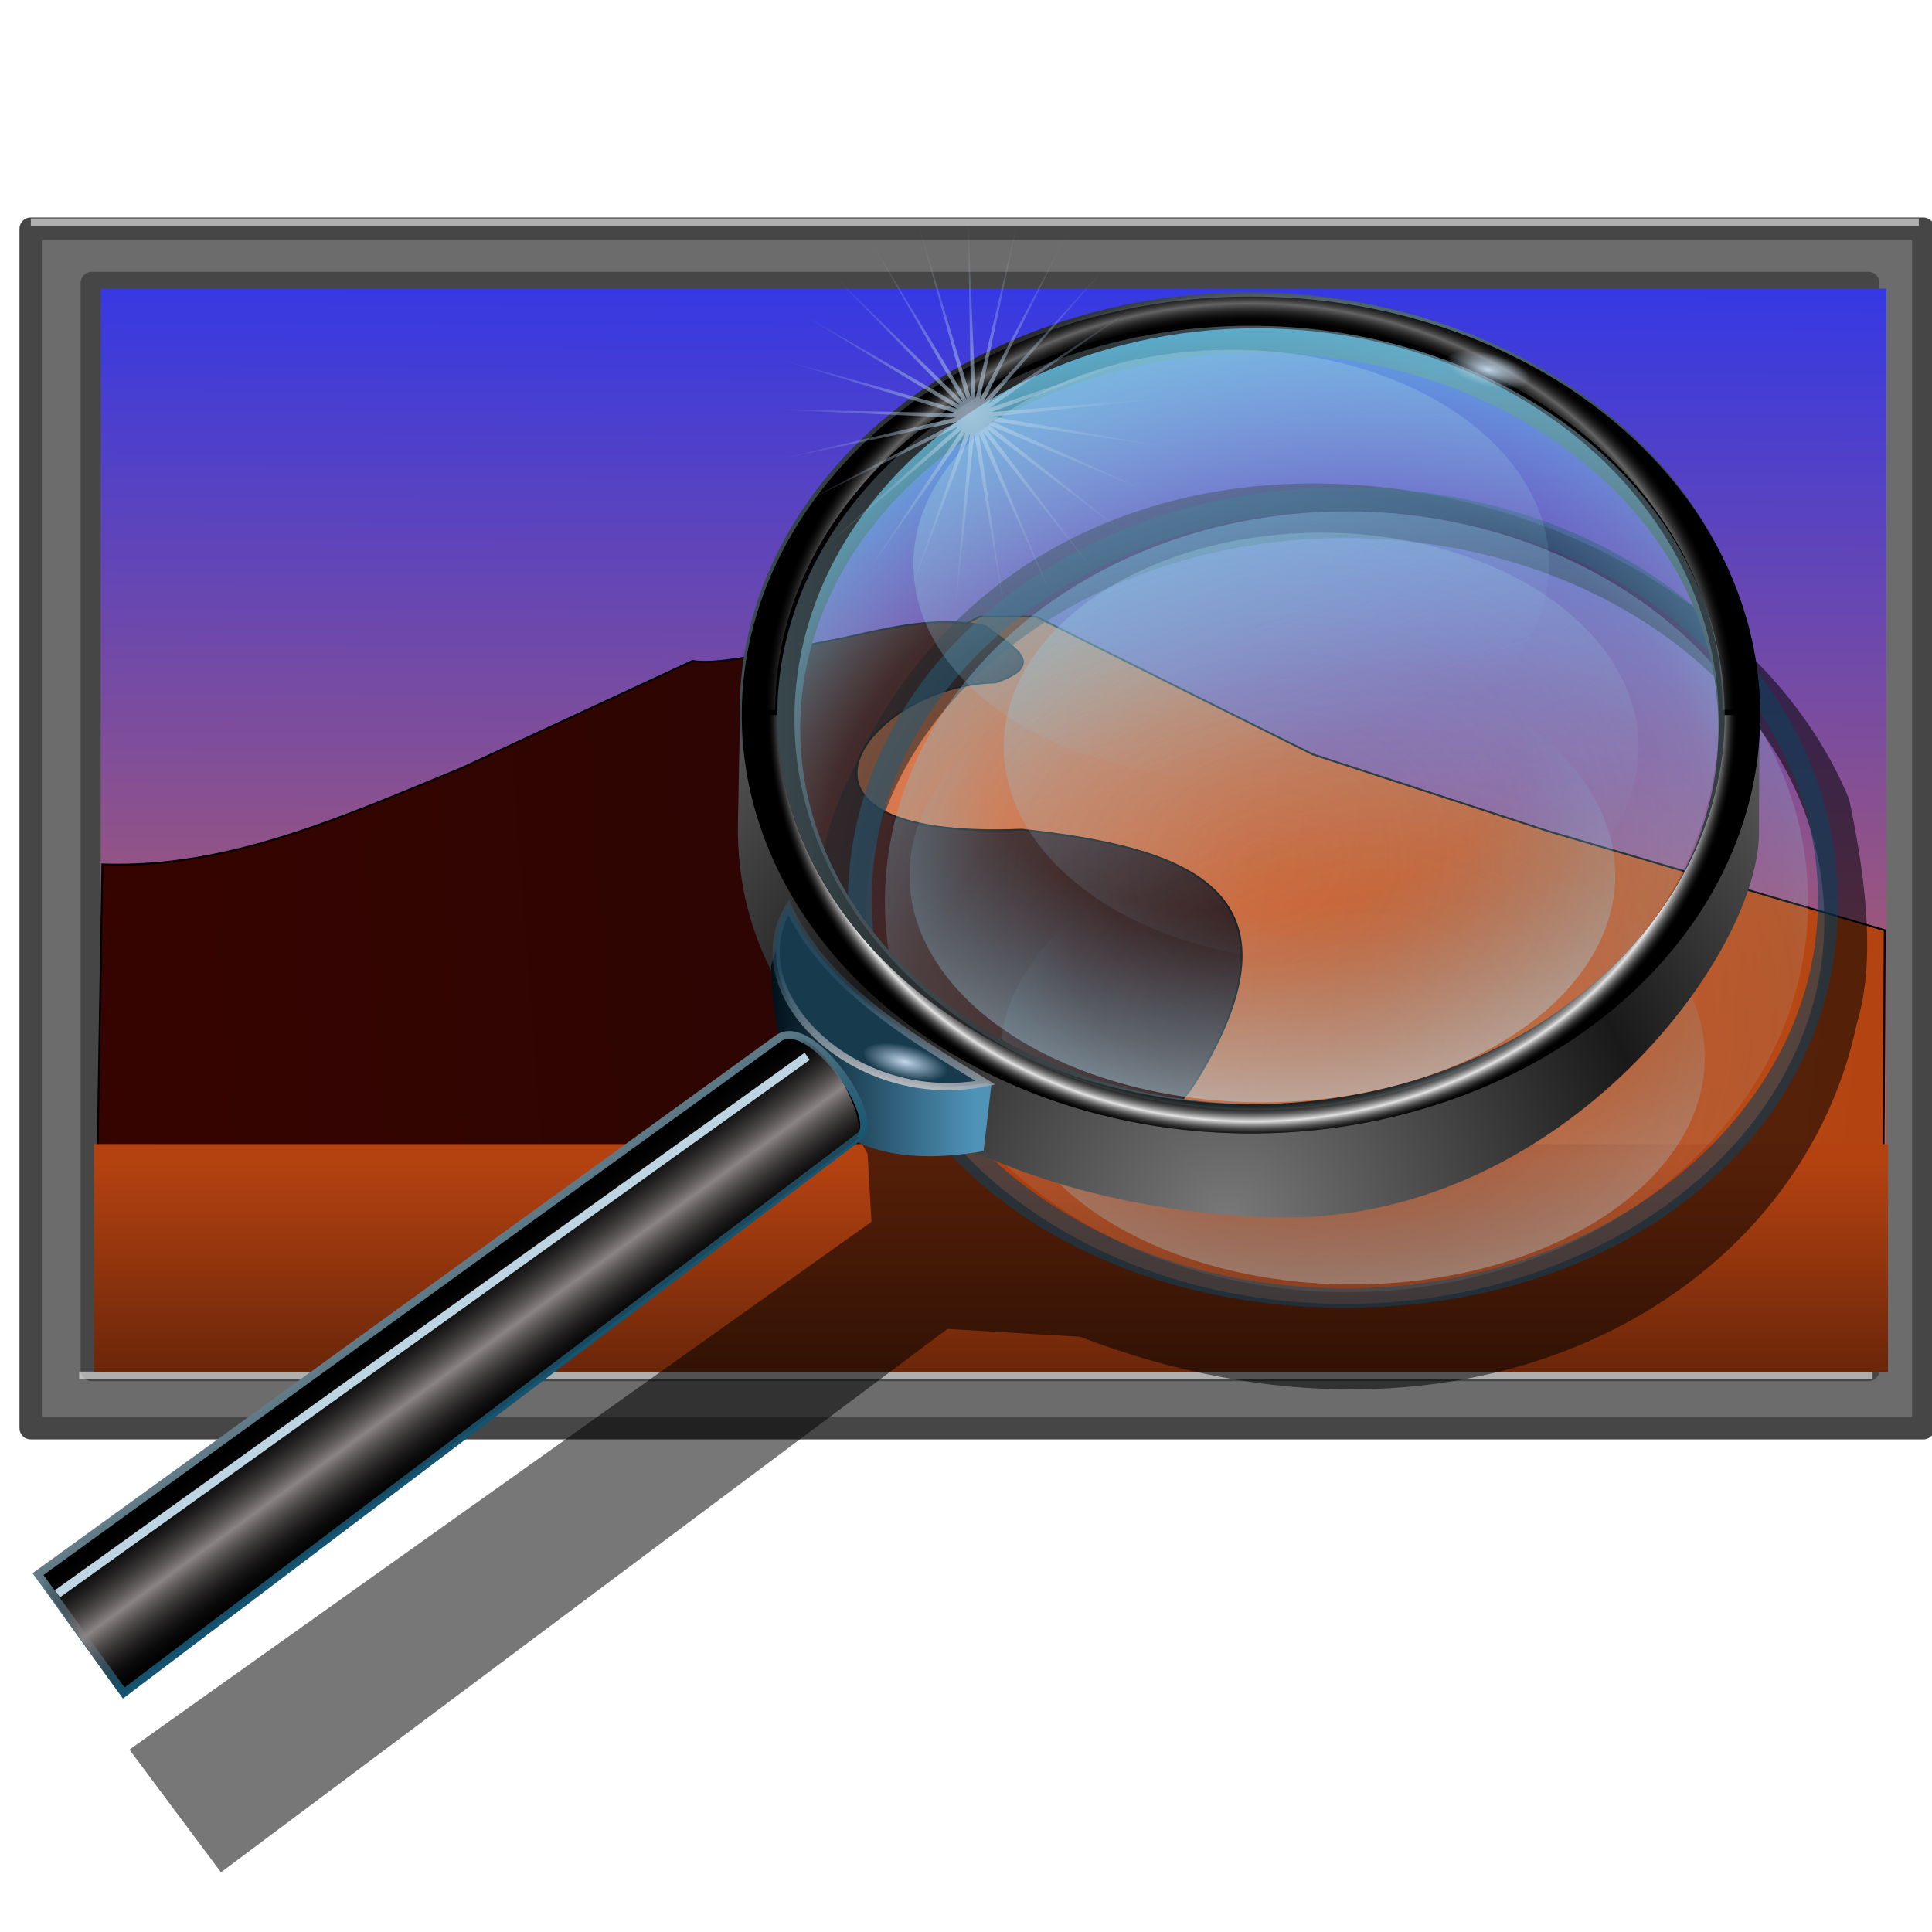 <?xml version="1.0" encoding="UTF-8" standalone="no"?>
<svg
   xmlns:dc="http://purl.org/dc/elements/1.1/"
   xmlns:cc="http://creativecommons.org/ns#"
   xmlns:rdf="http://www.w3.org/1999/02/22-rdf-syntax-ns#"
   xmlns:svg="http://www.w3.org/2000/svg"
   xmlns="http://www.w3.org/2000/svg"
   xmlns:xlink="http://www.w3.org/1999/xlink"
   xmlns:sodipodi="http://sodipodi.sourceforge.net/DTD/sodipodi-0.dtd"
   xmlns:inkscape="http://www.inkscape.org/namespaces/inkscape"
   id="svg2"
   version="1.1"
   inkscape:version="0.92.5 (2060ec1f9f, 2020-04-08)"
   width="256"
   height="256"
   viewBox="0 0 256 256"
   sodipodi:docname="graphics-image-viewer.svg">
  <defs
     id="defs6">
    <linearGradient
       id="linearGradient4265"
       inkscape:collect="always">
      <stop
         id="stop4267"
         stop-color="#64c2e7"
         stop-opacity="0" />
      <stop
         offset="0.445"
         id="stop4269"
         stop-color="#64c2e7"
         stop-opacity="0" />
      <stop
         id="stop4271"
         offset="1"
         stop-color="#b7d8e6"
         stop-opacity="0.392" />
    </linearGradient>
    <linearGradient
       id="linearGradient4257"
       inkscape:collect="always">
      <stop
         id="stop4259"
         stop-color="#b7d8e4"
         stop-opacity="0" />
      <stop
         offset="0.698"
         id="stop4261"
         stop-color="#9ec7d6"
         stop-opacity="0.15" />
      <stop
         id="stop4263"
         offset="1"
         stop-color="#64c2e7"
         stop-opacity="0.421" />
    </linearGradient>
    <linearGradient
       id="linearGradient4251"
       inkscape:collect="always">
      <stop
         id="stop4253"
         stop-color="#92c8df"
         stop-opacity="0.406" />
      <stop
         id="stop4255"
         offset="1"
         stop-color="#92c8df"
         stop-opacity="0" />
    </linearGradient>
    <linearGradient
       inkscape:collect="always"
       id="linearGradient4431">
      <stop
         id="stop4433"
         stop-color="#c1d7ec"
         stop-opacity="1" />
      <stop
         offset="1"
         id="stop4435"
         stop-color="#c1d7ec"
         stop-opacity="0" />
    </linearGradient>
    <linearGradient
       inkscape:collect="always"
       id="linearGradient4365">
      <stop
         id="stop4367"
         stop-color="#c1d7ec"
         stop-opacity="0.674" />
      <stop
         offset="1"
         id="stop4369"
         stop-color="#95b9d4"
         stop-opacity="0" />
    </linearGradient>
    <linearGradient
       inkscape:collect="always"
       id="linearGradient4322">
      <stop
         id="stop4324"
         stop-color="#8b8484"
         stop-opacity="1" />
      <stop
         offset="1"
         id="stop4326"
         stop-color="#000000"
         stop-opacity="0" />
    </linearGradient>
    <linearGradient
       inkscape:collect="always"
       id="linearGradient4312">
      <stop
         id="stop4314"
         stop-color="#677e89"
         stop-opacity="1" />
      <stop
         offset="1"
         id="stop4316"
         stop-color="#155470"
         stop-opacity="1" />
    </linearGradient>
    <linearGradient
       inkscape:collect="always"
       id="linearGradient4302">
      <stop
         id="stop4304"
         stop-color="#001019"
         stop-opacity="1" />
      <stop
         offset="1"
         id="stop4306"
         stop-color="#4f93b9"
         stop-opacity="1" />
    </linearGradient>
    <linearGradient
       inkscape:collect="always"
       id="linearGradient4292">
      <stop
         id="stop4294"
         stop-color="#dcd4d4"
         stop-opacity="1" />
      <stop
         offset="1"
         id="stop4296"
         stop-color="#345a70"
         stop-opacity="0.447" />
    </linearGradient>
    <linearGradient
       inkscape:collect="always"
       id="linearGradient4280">
      <stop
         id="stop4282"
         stop-color="#797979"
         stop-opacity="1" />
      <stop
         offset="1"
         id="stop4284"
         stop-color="#191919"
         stop-opacity="1" />
    </linearGradient>
    <linearGradient
       inkscape:collect="always"
       id="linearGradient4215">
      <stop
         id="stop4217"
         stop-color="#92c8df"
         stop-opacity="0.526" />
      <stop
         offset="1"
         id="stop4219"
         stop-color="#92c8df"
         stop-opacity="0" />
    </linearGradient>
    <linearGradient
       inkscape:collect="always"
       id="linearGradient4203">
      <stop
         id="stop4205"
         stop-color="#64c2e7"
         stop-opacity="0" />
      <stop
         id="stop4211"
         offset="0.445"
         stop-color="#64c2e7"
         stop-opacity="0" />
      <stop
         offset="1"
         id="stop4207"
         stop-color="#b7d8e6"
         stop-opacity="0.544" />
    </linearGradient>
    <linearGradient
       inkscape:collect="always"
       id="linearGradient4191">
      <stop
         id="stop4193"
         stop-color="#b7d8e4"
         stop-opacity="0" />
      <stop
         id="stop4199"
         offset="0.698"
         stop-color="#9ec7d6"
         stop-opacity="0.195" />
      <stop
         offset="1"
         id="stop4195"
         stop-color="#64c2e7"
         stop-opacity="0.809" />
    </linearGradient>
    <linearGradient
       inkscape:collect="always"
       id="linearGradient4181">
      <stop
         id="stop4183"
         stop-color="#242424"
         stop-opacity="1" />
      <stop
         offset="1"
         id="stop4185"
         stop-color="#4e6e7a"
         stop-opacity="1" />
    </linearGradient>
    <linearGradient
       id="linearGradient4145-3"
       inkscape:collect="always">
      <stop
         id="stop4165"
         stop-color="#242424"
         stop-opacity="1" />
      <stop
         offset="0.915"
         id="stop4167"
         stop-color="#000000"
         stop-opacity="0" />
      <stop
         id="stop4169"
         offset="0.962"
         stop-color="#e3e3e3"
         stop-opacity="0.443" />
      <stop
         id="stop4171"
         offset="1"
         stop-color="#242424"
         stop-opacity="0" />
    </linearGradient>
    <linearGradient
       inkscape:collect="always"
       id="linearGradient4145">
      <stop
         id="stop4147"
         stop-color="#242424"
         stop-opacity="1" />
      <stop
         id="stop4153"
         offset="0.915"
         stop-color="#000000"
         stop-opacity="0" />
      <stop
         offset="0.962"
         id="stop4155"
         stop-color="#e3e3e3"
         stop-opacity="1" />
      <stop
         offset="1"
         id="stop4149"
         stop-color="#242424"
         stop-opacity="0" />
    </linearGradient>
    <radialGradient
       inkscape:collect="always"
       xlink:href="#linearGradient4145"
       id="radialGradient4151"
       cx="433.01"
       cy="251.04"
       fx="433.01"
       fy="251.04"
       r="168.51"
       gradientTransform="matrix(0.381,-0.003,0.003,0.332,0.528,-1.33)"
       gradientUnits="userSpaceOnUse"
       spreadMethod="pad" />
    <radialGradient
       inkscape:collect="always"
       xlink:href="#linearGradient4145-3"
       id="radialGradient4161"
       gradientUnits="userSpaceOnUse"
       gradientTransform="matrix(0.381,0.003,0.003,-0.332,0.251,161.996)"
       spreadMethod="pad"
       cx="433.01"
       cy="251.04"
       fx="433.01"
       fy="251.04"
       r="168.51" />
    <linearGradient
       inkscape:collect="always"
       xlink:href="#linearGradient4181"
       id="linearGradient4187"
       x1="346.39"
       y1="219.98"
       x2="493.09"
       y2="219.33"
       gradientUnits="userSpaceOnUse"
       spreadMethod="reflect"
       gradientTransform="matrix(0.4,0,0,0.4,-7.324,-19.843)" />
    <radialGradient
       inkscape:collect="always"
       xlink:href="#linearGradient4191"
       id="radialGradient4197"
       cx="444.13"
       cy="305.12"
       fx="444.13"
       fy="305.12"
       r="152.9"
       gradientTransform="matrix(0.549,-0.116,0.094,0.454,-104.591,13.434)"
       gradientUnits="userSpaceOnUse" />
    <radialGradient
       inkscape:collect="always"
       xlink:href="#linearGradient4203"
       id="radialGradient4209"
       cx="414.93"
       cy="298.85"
       fx="414.93"
       fy="298.85"
       r="116.77"
       gradientTransform="matrix(-0.692,0.037,-0.022,-0.402,459.801,190.625)"
       gradientUnits="userSpaceOnUse" />
    <linearGradient
       inkscape:collect="always"
       xlink:href="#linearGradient4215"
       id="linearGradient4221"
       x1="417.42"
       y1="146.29"
       x2="461.94"
       y2="280.48"
       gradientUnits="userSpaceOnUse"
       gradientTransform="matrix(0.4,0,0,0.4,-10.424,-27.593)" />
    <radialGradient
       inkscape:collect="always"
       xlink:href="#linearGradient4257"
       id="radialGradient4243"
       gradientUnits="userSpaceOnUse"
       gradientTransform="matrix(1.37,-0.29,0.235,1.133,-234.521,424.393)"
       cx="444.13"
       cy="305.12"
       fx="444.13"
       fy="305.12"
       r="152.9" />
    <radialGradient
       inkscape:collect="always"
       xlink:href="#linearGradient4265"
       id="radialGradient4245"
       gradientUnits="userSpaceOnUse"
       gradientTransform="matrix(-1.727,0.094,-0.054,-1.003,1174.958,866.898)"
       cx="414.93"
       cy="298.85"
       fx="414.93"
       fy="298.85"
       r="116.77" />
    <linearGradient
       inkscape:collect="always"
       xlink:href="#linearGradient4251"
       id="linearGradient4247"
       gradientUnits="userSpaceOnUse"
       gradientTransform="translate(0.645,321.935)"
       x1="417.42"
       y1="146.29"
       x2="461.94"
       y2="280.48" />
    <filter
       inkscape:collect="always"
       id="filter4249"
       x="-0.011"
       width="1.022"
       y="-0.013"
       height="1.026"
       color-interpolation-filters="sRGB">
      <feGaussianBlur
         inkscape:collect="always"
         stdDeviation="1.499"
         id="feGaussianBlur4251" />
    </filter>
    <radialGradient
       inkscape:collect="always"
       xlink:href="#linearGradient4280"
       id="radialGradient4288"
       cx="425.4"
       cy="500.99"
       fx="425.4"
       fy="500.99"
       r="171.15"
       gradientTransform="matrix(0.333,-0.006,0.006,0.329,18.324,-14.515)"
       gradientUnits="userSpaceOnUse"
       spreadMethod="reflect" />
    <linearGradient
       inkscape:collect="always"
       xlink:href="#linearGradient4292"
       id="linearGradient4298"
       x1="-135.35"
       y1="359.54"
       x2="-127.69"
       y2="327.93"
       gradientUnits="userSpaceOnUse"
       gradientTransform="matrix(0.4,0,0,0.4,164.213,-14.418)" />
    <linearGradient
       inkscape:collect="always"
       xlink:href="#linearGradient4302"
       id="linearGradient4308"
       x1="274.19"
       y1="355.74"
       x2="341.94"
       y2="355.74"
       gradientUnits="userSpaceOnUse"
       gradientTransform="matrix(0.4,0,0,0.4,-7.324,-19.843)" />
    <linearGradient
       inkscape:collect="always"
       xlink:href="#linearGradient4312"
       id="linearGradient4318"
       x1="160.12"
       y1="436.38"
       x2="190.83"
       y2="477.67"
       gradientUnits="userSpaceOnUse"
       gradientTransform="matrix(0.4,0,0,0.4,-7.324,-19.843)" />
    <linearGradient
       inkscape:collect="always"
       xlink:href="#linearGradient4322"
       id="linearGradient4328"
       x1="181.29"
       y1="459.35"
       x2="194.84"
       y2="478.06"
       gradientUnits="userSpaceOnUse"
       spreadMethod="reflect"
       gradientTransform="matrix(0.4,0,0,0.4,-7.324,-19.843)" />
    <filter
       inkscape:collect="always"
       id="filter4340"
       x="-0.031"
       width="1.062"
       y="-0.043"
       height="1.086"
       color-interpolation-filters="sRGB">
      <feGaussianBlur
         inkscape:collect="always"
         stdDeviation="3.005"
         id="feGaussianBlur4342" />
    </filter>
    <radialGradient
       inkscape:collect="always"
       xlink:href="#linearGradient4365"
       id="radialGradient4371"
       cx="341.16"
       cy="151.96"
       fx="341.16"
       fy="151.96"
       r="68.1"
       gradientTransform="matrix(0.4,0,0,0.4,-7.324,-19.837)"
       gradientUnits="userSpaceOnUse" />
    <radialGradient
       inkscape:collect="always"
       xlink:href="#linearGradient4431"
       id="radialGradient4437"
       cx="529.86"
       cy="9.02"
       fx="529.86"
       fy="9.02"
       r="14.516"
       gradientTransform="matrix(0.4,0,0,0.151,-11.907,-15.233)"
       gradientUnits="userSpaceOnUse" />
    <radialGradient
       inkscape:collect="always"
       xlink:href="#linearGradient4431"
       id="radialGradient4441"
       gradientUnits="userSpaceOnUse"
       gradientTransform="matrix(0.4,0,0,0.151,-64.67,92.439)"
       cx="529.86"
       cy="9.02"
       fx="529.86"
       fy="9.02"
       r="14.516" />
    <filter
       inkscape:collect="always"
       id="filter4250"
       x="-0.022"
       width="1.043"
       y="-0.027"
       height="1.054"
       color-interpolation-filters="sRGB">
      <feGaussianBlur
         inkscape:collect="always"
         stdDeviation="5.179"
         id="feGaussianBlur4252" />
    </filter>
    <linearGradient
       id="linearGradient4170"
       inkscape:collect="always">
      <stop
         id="stop4172"
         stop-color="#682509"
         stop-opacity="1" />
      <stop
         id="stop4174"
         offset="1"
         stop-color="#b44211"
         stop-opacity="1" />
    </linearGradient>
    <linearGradient
       id="linearGradient4160"
       inkscape:collect="always">
      <stop
         id="stop4162"
         stop-color="#e66b33"
         stop-opacity="1" />
      <stop
         id="stop4164"
         offset="1"
         stop-color="#3338e6"
         stop-opacity="1" />
    </linearGradient>
    <linearGradient
       id="linearGradient4150"
       inkscape:collect="always">
      <stop
         id="stop4152"
         stop-color="#e66b33"
         stop-opacity="1" />
      <stop
         id="stop4154"
         offset="1"
         stop-color="#b34411"
         stop-opacity="1" />
    </linearGradient>
    <linearGradient
       id="linearGradient4140"
       inkscape:collect="always">
      <stop
         id="stop4142"
         stop-color="#360400"
         stop-opacity="1" />
      <stop
         id="stop4144"
         offset="1"
         stop-color="#280603"
         stop-opacity="1" />
    </linearGradient>
    <linearGradient
       gradientUnits="userSpaceOnUse"
       y2="283.24"
       x2="577.37"
       y1="326.44"
       x1="-3.087"
       id="linearGradient4146"
       xlink:href="#linearGradient4140"
       inkscape:collect="always" />
    <linearGradient
       gradientUnits="userSpaceOnUse"
       y2="324.96"
       x2="960.54"
       y1="250.81"
       x1="390"
       id="linearGradient4156"
       xlink:href="#linearGradient4150"
       inkscape:collect="always" />
    <linearGradient
       gradientTransform="translate(-0.909)"
       gradientUnits="userSpaceOnUse"
       y2="-8.25"
       x2="528.18"
       y1="591.75"
       x1="525.45"
       id="linearGradient4166"
       xlink:href="#linearGradient4160"
       inkscape:collect="always" />
    <linearGradient
       gradientUnits="userSpaceOnUse"
       y2="470.32"
       x2="522.71"
       y1="588.5"
       x1="522.71"
       id="linearGradient4176"
       xlink:href="#linearGradient4170"
       inkscape:collect="always" />
  </defs>
  <sodipodi:namedview
     pagecolor="#ff0000"
     bordercolor="#666666"
     borderopacity="1"
     objecttolerance="10"
     gridtolerance="10"
     guidetolerance="10"
     inkscape:pageopacity="0"
     inkscape:pageshadow="2"
     inkscape:window-width="1920"
     inkscape:window-height="1056"
     id="namedview4"
     showgrid="false"
     inkscape:zoom="3.4296875"
     inkscape:cx="128"
     inkscape:cy="128"
     inkscape:window-x="0"
     inkscape:window-y="0"
     inkscape:window-maximized="1"
     inkscape:current-layer="svg2"
     inkscape:document-rotation="0"
     inkscape:snap-global="false" />
  <path
     style="opacity:1;fill:#6c6c6c;fill-opacity:1;stroke:#464646;stroke-width:2.971;stroke-linecap:round;stroke-linejoin:round;stroke-miterlimit:4;stroke-dasharray:none;stroke-dashoffset:0;stroke-opacity:1"
     d="M 4.067,30.308 V 189.244 H 254.848 V 30.308 Z m 8.099,7.196 H 247.558 V 181.527 H 12.166 Z"
     id="rect937"
     inkscape:connector-curvature="0" />
  <path
     inkscape:connector-curvature="0"
     id="path944"
     d="M 10.497,182.232 H 248.128"
     style="fill:none;stroke:#fdfdfd;stroke-width:0.975px;stroke-linecap:butt;stroke-linejoin:miter;stroke-opacity:0.571" />
  <g
     id="g4178"
     transform="matrix(0.246,0,0,0.246,13.57,38.246)">
    <rect
       id="rect4158"
       width="961.8"
       height="583.5"
       x="-0.909"
       y="0"
       opacity="1"
       stroke-dasharray="none"
       stroke-opacity="1"
       fill="url(#linearGradient4166)"
       fill-rule="nonzero"
       stroke="none"
       stroke-linejoin="round"
       fill-opacity="1"
       stroke-linecap="round"
       stroke-width="2.6"
       stroke-dashoffset="0"
       stroke-miterlimit="4" />
    <path
       d="m 472.603,176.662 h 30.303 l 148.938,74.146 126.371,41.264 181.82,53.514 -0.645,121.858 -393.943,5.803 -95.423,-59.317 -112.831,-177.951 z"
       id="path4148"
       inkscape:connector-curvature="0"
       stroke-opacity="1"
       fill="url(#linearGradient4156)"
       fill-rule="evenodd"
       stroke="#000000"
       stroke-linejoin="miter"
       fill-opacity="1"
       stroke-linecap="butt"
       stroke-width="1" />
    <path
       d="m 0,310.125 c 67.741,2.534 130.023,-25.873 192.781,-51.58 l 125.082,-58.028 c 15.379,2.773 50.159,-6.58 78.015,-11.606 26.19,-5.581 52.111,-13.046 79.949,-7.092 12.031,10.101 35.384,20.202 5.158,30.303 -69.357,1.37 -132.139,85.302 14.185,79.304 87.53,9.504 154.206,31.766 97.357,129.595 -6.804,11.518 -13.559,23.042 -35.461,32.882 -3.517,3.051 -15.079,7.251 3.869,7.092 18.215,-0.507 11.568,6.09 6.448,12.25 L -2.579,464.221 Z"
       id="path4138-3"
       inkscape:connector-curvature="0"
       sodipodi:nodetypes="ccccccccccccc"
       stroke-opacity="1"
       fill="url(#linearGradient4146)"
       fill-rule="evenodd"
       stroke="#000000"
       stroke-linejoin="miter"
       fill-opacity="1"
       stroke-linecap="butt"
       stroke-width="1" />
    <rect
       id="rect4168"
       width="966.35"
       height="122.73"
       x="-4.545"
       y="460.77"
       opacity="1"
       stroke-dasharray="none"
       stroke-opacity="1"
       fill="url(#linearGradient4176)"
       fill-rule="nonzero"
       stroke="none"
       stroke-linejoin="round"
       fill-opacity="1"
       stroke-linecap="round"
       stroke-width="2.6"
       stroke-dashoffset="0"
       stroke-miterlimit="4" />
  </g>
  <g
     id="g4279"
     transform="translate(-0.3,14.065)">
    <path
       transform="matrix(0.4,0,0,0.4,-7.324,-19.843)"
       inkscape:connector-curvature="0"
       id="path4344"
       d="m 454.458,174.597 c -62.05,-0.054 -123.131,28.401 -153.812,96.854 -17.876,35.81 -17.019,86.053 5.807,125.162 l 1.289,22.58 -245.805,174.84 30.322,40.645 240.645,-180 43.871,2.58 c 127.54,48.844 237.924,-11.029 257.42,-103.871 6,-19.831 3.408,-45.798 -2.582,-74.193 C 605.642,216.256 529.345,174.663 454.458,174.597 Z m 10.109,18.082 c 87.72,-5.1e-4 158.832,56.794 158.832,126.854 -2.9e-4,70.06 -71.112,126.854 -158.832,126.854 -87.719,-3.5e-4 -158.83,-56.794 -158.83,-126.854 3e-4,-70.059 71.111,-126.853 158.83,-126.854 z"
       sodipodi:nodetypes="scccccccccssssss"
       stroke-opacity="1"
       fill="#000000"
       filter="url(#filter4250)"
       fill-rule="evenodd"
       stroke="none"
       stroke-linejoin="miter"
       fill-opacity="0.535"
       stroke-linecap="butt"
       stroke-width="1" />
    <g
       transform="matrix(0.4,0,0,0.4,1.427,-132.063)"
       id="g4253">
      <path
         d="m 442.689,456.439 c -93.065,-6.7e-4 -164.639,61.348 -164.639,137.822 3e-5,76.474 71.574,133.951 164.639,133.951 93.064,-2.1e-4 163.346,-57.478 163.347,-133.951 -3e-5,-76.473 -70.282,-137.821 -163.347,-137.822 z m 0,7.734 c 86.566,-3e-5 156.741,57.664 156.742,128.797 3.2e-4,71.134 -70.176,128.799 -156.742,128.799 -86.567,3e-5 -156.743,-57.665 -156.742,-128.799 9.8e-4,-71.133 70.177,-128.797 156.742,-128.797 z"
         id="path4225"
         inkscape:connector-curvature="0"
         sodipodi:nodetypes="ssssssssss"
         opacity="1"
         stroke-dasharray="none"
         stroke-opacity="1"
         fill="#0f405b"
         filter="url(#filter4249)"
         fill-rule="evenodd"
         stroke="none"
         stroke-linejoin="round"
         fill-opacity="0.581"
         stroke-linecap="round"
         stroke-width="0.5"
         stroke-dashoffset="0"
         stroke-miterlimit="4" />
      <ellipse
         ry="129.35"
         rx="152.9"
         cy="593.71"
         cx="443.23"
         id="ellipse4231"
         opacity="1"
         stroke-dasharray="none"
         stroke-opacity="1"
         fill="url(#radialGradient4243)"
         fill-rule="evenodd"
         stroke="none"
         stroke-linejoin="round"
         fill-opacity="1"
         stroke-linecap="round"
         stroke-width="0.5"
         stroke-dashoffset="0"
         stroke-miterlimit="4" />
      <ellipse
         ry="75.16"
         rx="116.77"
         cy="645.32"
         cx="445.16"
         id="ellipse4233"
         opacity="1"
         stroke-dasharray="none"
         stroke-opacity="1"
         fill="url(#radialGradient4245)"
         fill-rule="evenodd"
         stroke="none"
         stroke-linejoin="round"
         fill-opacity="1"
         stroke-linecap="round"
         stroke-width="0.5"
         stroke-dashoffset="0"
         stroke-miterlimit="4" />
      <ellipse
         ry="70.968"
         rx="105.16"
         cy="542.42"
         cx="434.84"
         id="ellipse4235"
         opacity="1"
         stroke-dasharray="none"
         stroke-opacity="1"
         fill="url(#linearGradient4247)"
         fill-rule="evenodd"
         stroke="none"
         stroke-linejoin="round"
         fill-opacity="1"
         stroke-linecap="round"
         stroke-width="0.5"
         stroke-dashoffset="0"
         stroke-miterlimit="4" />
    </g>
    <path
       id="ellipse4173"
       d="M 165.788,24.68 A 67.475,55.446 0 0 0 98.313,80.125 67.475,55.446 0 0 0 165.788,135.571 67.475,55.446 0 0 0 233.263,80.125 67.475,55.446 0 0 0 165.788,24.68 Z m 1.383,8.019 a 60.838,49.777 0 0 1 60.838,49.777 60.838,49.777 0 0 1 -60.838,49.776 60.838,49.777 0 0 1 -60.838,-49.776 60.838,49.777 0 0 1 60.838,-49.777 z"
       inkscape:connector-curvature="0"
       opacity="1"
       stroke-dasharray="none"
       stroke-opacity="1"
       fill="url(#linearGradient4187)"
       fill-rule="evenodd"
       stroke="none"
       stroke-linejoin="round"
       fill-opacity="1"
       stroke-linecap="round"
       stroke-width="0.5"
       stroke-dashoffset="0"
       stroke-miterlimit="4" />
    <path
       sodipodi:nodetypes="cczccsc"
       inkscape:connector-curvature="0"
       id="path4278"
       d="m 98.337,81.62 -0.258,13.434 c -0.544,32.206 33.211,51.058 70.785,52.185 37.574,1.126 64.354,-34.179 64.509,-50.849 l 0.075,-18.386 c -6.086,44.265 -46.803,56.742 -64.402,55.858 -33.493,-1.682 -67.9,-15.872 -70.71,-52.242 z"
       stroke-opacity="1"
       fill="url(#radialGradient4288)"
       fill-rule="evenodd"
       stroke="none"
       stroke-linejoin="miter"
       fill-opacity="1"
       stroke-linecap="butt"
       stroke-width="1" />
    <path
       d="M 166.065,25.233 A 67.475,55.446 0 0 0 98.589,80.678 67.475,55.446 0 0 0 166.065,136.124 67.475,55.446 0 0 0 233.54,80.678 67.475,55.446 0 0 0 166.065,25.233 Z m 0,3.872 a 62.764,51.574 0 0 1 62.764,51.574 62.764,51.574 0 0 1 -62.764,51.574 62.764,51.574 0 0 1 -62.764,-51.574 62.764,51.574 0 0 1 62.764,-51.574 z"
       id="path4157"
       inkscape:connector-curvature="0"
       opacity="1"
       stroke-dasharray="none"
       stroke-opacity="1"
       fill="#000000"
       fill-rule="evenodd"
       stroke="none"
       stroke-linejoin="round"
       fill-opacity="1"
       stroke-linecap="round"
       stroke-width="0.5"
       stroke-dashoffset="0"
       stroke-miterlimit="4" />
    <path
       sodipodi:nodetypes="csccscc"
       inkscape:connector-curvature="0"
       id="path4138"
       d="m 98.589,80.678 c 1.2e-5,30.622 30.21,55.446 67.476,55.446 37.265,-9e-5 67.475,-24.824 67.475,-55.446 0,0 0,0 -4.711,0 1.3e-4,28.484 -28.1,51.574 -62.764,51.574 -34.663,1e-5 -62.764,-23.091 -62.764,-51.574 z"
       opacity="1"
       stroke-dasharray="none"
       stroke-opacity="1"
       fill="url(#radialGradient4151)"
       fill-rule="evenodd"
       stroke="none"
       stroke-linejoin="round"
       fill-opacity="1"
       stroke-linecap="round"
       stroke-width="0.5"
       stroke-dashoffset="0"
       stroke-miterlimit="4" />
    <path
       d="m 98.313,79.987 c 1.3e-5,-30.622 30.21,-55.446 67.476,-55.446 37.265,8.8e-5 67.475,24.824 67.475,55.446 0,0 0,0 -4.711,0 1.3e-4,-28.484 -28.1,-51.574 -62.764,-51.574 -34.663,-1.2e-5 -62.764,23.091 -62.764,51.574 z"
       id="path4159"
       inkscape:connector-curvature="0"
       sodipodi:nodetypes="csccscc"
       opacity="1"
       stroke-dasharray="none"
       stroke-opacity="1"
       fill="url(#radialGradient4161)"
       fill-rule="evenodd"
       stroke="none"
       stroke-linejoin="round"
       fill-opacity="1"
       stroke-linecap="round"
       stroke-width="0.5"
       stroke-dashoffset="0"
       stroke-miterlimit="4" />
    <ellipse
       ry="51.797"
       rx="61.23"
       cy="81.23"
       cx="166.8"
       id="path4189"
       opacity="1"
       stroke-dasharray="none"
       stroke-opacity="1"
       fill="url(#radialGradient4197)"
       fill-rule="evenodd"
       stroke="none"
       stroke-linejoin="round"
       fill-opacity="1"
       stroke-linecap="round"
       stroke-width="0.5"
       stroke-dashoffset="0"
       stroke-miterlimit="4" />
    <ellipse
       ry="30.1"
       rx="46.759"
       cy="101.9"
       cx="167.57"
       id="path4201"
       opacity="1"
       stroke-dasharray="none"
       stroke-opacity="1"
       fill="url(#radialGradient4209)"
       fill-rule="evenodd"
       stroke="none"
       stroke-linejoin="round"
       fill-opacity="1"
       stroke-linecap="round"
       stroke-width="0.5"
       stroke-dashoffset="0"
       stroke-miterlimit="4" />
    <ellipse
       ry="28.417"
       rx="42.11"
       cy="60.695"
       cx="163.44"
       id="path4213"
       opacity="1"
       stroke-dasharray="none"
       stroke-opacity="1"
       fill="url(#linearGradient4221)"
       fill-rule="evenodd"
       stroke="none"
       stroke-linejoin="round"
       fill-opacity="1"
       stroke-linecap="round"
       stroke-width="0.5"
       stroke-dashoffset="0"
       stroke-miterlimit="4" />
    <path
       sodipodi:nodetypes="ccccc"
       inkscape:connector-curvature="0"
       id="path4300"
       d="m 104.537,107.454 c 6.677,8.916 15.695,17.375 27.126,22.217 l -1.033,8.784 c -12.598,2.24 -27.591,0.179 -28.159,-24.542 z"
       stroke-opacity="1"
       fill="url(#linearGradient4308)"
       fill-rule="evenodd"
       stroke="none"
       stroke-linejoin="miter"
       fill-opacity="1"
       stroke-linecap="butt"
       stroke-width="1" />
    <path
       sodipodi:nodetypes="ccc"
       inkscape:connector-curvature="0"
       id="path4290"
       d="m 104.795,106.162 c -6.908,11.506 8.977,26.728 26.092,23.251 -10.322,-6.338 -21.241,-12.81 -26.092,-23.251 z"
       stroke-dasharray="none"
       stroke-opacity="1"
       fill="#183a4d"
       fill-rule="evenodd"
       stroke="url(#linearGradient4298)"
       stroke-linejoin="miter"
       fill-opacity="1"
       stroke-linecap="butt"
       stroke-width="0.961"
       stroke-miterlimit="4" />
    <path
       sodipodi:nodetypes="ccccc"
       inkscape:connector-curvature="0"
       id="path4310"
       d="m 5.334,194.514 11.367,15.759 97.652,-73.885 c 2.601,-2.515 -6.528,-15.776 -10.85,-12.917 z"
       stroke-dasharray="none"
       stroke-opacity="1"
       fill="#000000"
       fill-rule="evenodd"
       stroke="url(#linearGradient4318)"
       stroke-linejoin="miter"
       fill-opacity="1"
       stroke-linecap="butt"
       stroke-width="1.041"
       stroke-miterlimit="4" />
    <path
       d="m 5.851,195.806 10.334,14.725 97.394,-73.368 c 2.601,-2.515 -5.236,-16.292 -9.559,-13.434 z"
       id="path4320"
       inkscape:connector-curvature="0"
       sodipodi:nodetypes="ccccc"
       stroke-dasharray="none"
       stroke-opacity="1"
       fill="url(#linearGradient4328)"
       fill-rule="evenodd"
       stroke="none"
       stroke-linejoin="miter"
       fill-opacity="1"
       stroke-linecap="butt"
       stroke-width="2.6"
       stroke-miterlimit="4" />
    <path
       transform="matrix(0.4,0,0,0.4,-7.324,-19.843)"
       sodipodi:nodetypes="cc"
       inkscape:connector-curvature="0"
       id="path4330"
       d="M 38.065,542.419 286.452,364.355"
       stroke-dasharray="none"
       stroke-opacity="1"
       fill="none"
       filter="url(#filter4340)"
       fill-rule="evenodd"
       stroke="#bdd4e2"
       stroke-linejoin="miter"
       stroke-linecap="butt"
       stroke-width="2.9"
       stroke-miterlimit="4" />
    <path
       inkscape:transform-center-y="-0.1410144"
       inkscape:transform-center-x="0.12827619"
       d="m 105.828,27.11 21.62,12.481 -17.412,-17.889 17.837,17.465 -12.416,-21.657 12.933,21.352 -6.64,-24.064 7.217,23.898 -0.447,-24.96 1.047,24.942 5.774,-24.287 -5.189,24.418 11.633,-22.088 -11.098,22.361 16.76,-18.501 -16.311,18.898 20.834,-13.752 -20.498,14.248 23.6,-8.138 -23.397,8.703 24.882,-2.013 -24.827,2.611 24.601,4.238 -24.696,-3.645 22.774,10.223 -23.014,-9.672 19.517,15.565 -19.885,-15.092 15.033,19.93 -15.507,-19.563 9.604,23.042 -10.155,-22.805 3.572,24.707 -4.165,-24.614 -2.685,24.819 2.087,-24.876 -8.773,23.371 8.208,-23.576 -14.309,20.456 13.813,-20.794 -18.947,16.254 18.551,-16.705 -22.394,11.032 22.122,-11.567 -24.434,5.116 24.304,-5.702 -24.938,-1.121 24.958,0.521 -23.876,-7.288 24.044,6.712 z"
       inkscape:randomized="0"
       inkscape:rounded="0"
       inkscape:flatsided="false"
       sodipodi:arg2="-2.4803717"
       sodipodi:arg1="-2.6060354"
       sodipodi:r2="2.3934941"
       sodipodi:r1="27.336414"
       sodipodi:cy="41.060825"
       sodipodi:cx="129.33723"
       sodipodi:sides="25"
       id="path4363"
       sodipodi:type="star"
       opacity="1"
       stroke-dasharray="none"
       stroke-opacity="0.447"
       fill="url(#radialGradient4371)"
       fill-rule="evenodd"
       stroke="none"
       stroke-linejoin="round"
       fill-opacity="1"
       stroke-linecap="round"
       stroke-width="2.9"
       stroke-dashoffset="0"
       stroke-miterlimit="4" />
    <ellipse
       transform="rotate(14)"
       ry="2.196"
       rx="5.813"
       cy="-13.869"
       cx="200.26"
       id="path4373"
       opacity="1"
       stroke-dasharray="none"
       stroke-opacity="0.447"
       fill="url(#radialGradient4437)"
       fill-rule="evenodd"
       stroke="none"
       stroke-linejoin="round"
       fill-opacity="1"
       stroke-linecap="round"
       stroke-width="2.9"
       stroke-dashoffset="0"
       stroke-miterlimit="4" />
    <ellipse
       id="ellipse4439"
       cx="147.5"
       cy="93.8"
       rx="5.813"
       ry="2.196"
       transform="rotate(14)"
       opacity="1"
       stroke-dasharray="none"
       stroke-opacity="0.447"
       fill="url(#radialGradient4441)"
       fill-rule="evenodd"
       stroke="none"
       stroke-linejoin="round"
       fill-opacity="1"
       stroke-linecap="round"
       stroke-width="2.9"
       stroke-dashoffset="0"
       stroke-miterlimit="4" />
  </g>
  <g
     font-size="7.5"
     font-variant="normal"
     letter-spacing="0"
     font-stretch="normal"
     font-weight="bold"
     line-height="125%"
     word-spacing="0"
     font-style="normal"
     transform="translate(63.023,-41.701)"
     id="text4330"
     stroke-opacity="1"
     font-family="STIX"
     fill="#000000"
     stroke="none"
     stroke-linejoin="miter"
     fill-opacity="1"
     stroke-linecap="butt"
     stroke-width="1">
    <path
       inkscape:connector-curvature="0"
       id="path4335"
       d="m -56.133,39.468 0,-0.188 c -0.307,0 -0.443,-0.165 -0.825,-1.073 l -1.665,-3.915 -0.21,0 -1.657,4.088 c -0.285,0.705 -0.398,0.84 -0.743,0.9 l 0,0.188 1.515,0 0,-0.188 c -0.443,-0.03 -0.608,-0.113 -0.608,-0.307 0,-0.18 0.142,-0.495 0.233,-0.728 l 0.098,-0.255 1.688,0 c 0.255,0.593 0.345,0.855 0.345,1.02 0,0.165 -0.098,0.225 -0.345,0.247 l -0.24,0.022 0,0.188 2.415,0 z m -2.288,-1.77 -1.462,0 0.705,-1.823 0.757,1.823 z" />
    <path
       inkscape:connector-curvature="0"
       id="path4337"
       d="m -55.761,34.398 0,0.188 c 0.525,0.045 0.63,0.15 0.63,0.735 l 0,3.203 c 0,0.383 -0.045,0.593 -0.292,0.69 -0.083,0.037 -0.195,0.052 -0.338,0.068 l 0,0.188 2.498,0 0,-0.188 c -0.593,-0.075 -0.652,-0.142 -0.652,-0.645 l 0,-1.44 c 0.99,-0.007 1.245,-0.03 1.567,-0.15 0.623,-0.233 0.968,-0.69 0.968,-1.29 0,-0.915 -0.765,-1.357 -2.018,-1.357 l -2.362,0 z m 1.845,0.525 c 0,-0.172 0.128,-0.263 0.375,-0.263 0.623,0 0.87,0.345 0.87,1.177 0,0.833 -0.307,1.087 -1.245,1.095 l 0,-2.01 z" />
  </g>
  <path
     style="fill:none;stroke:#fdfdfd;stroke-width:1px;stroke-linecap:butt;stroke-linejoin:miter;stroke-opacity:0.571"
     d="M 4.082,29.449 H 254.251"
     id="path942"
     inkscape:connector-curvature="0" />
</svg>
